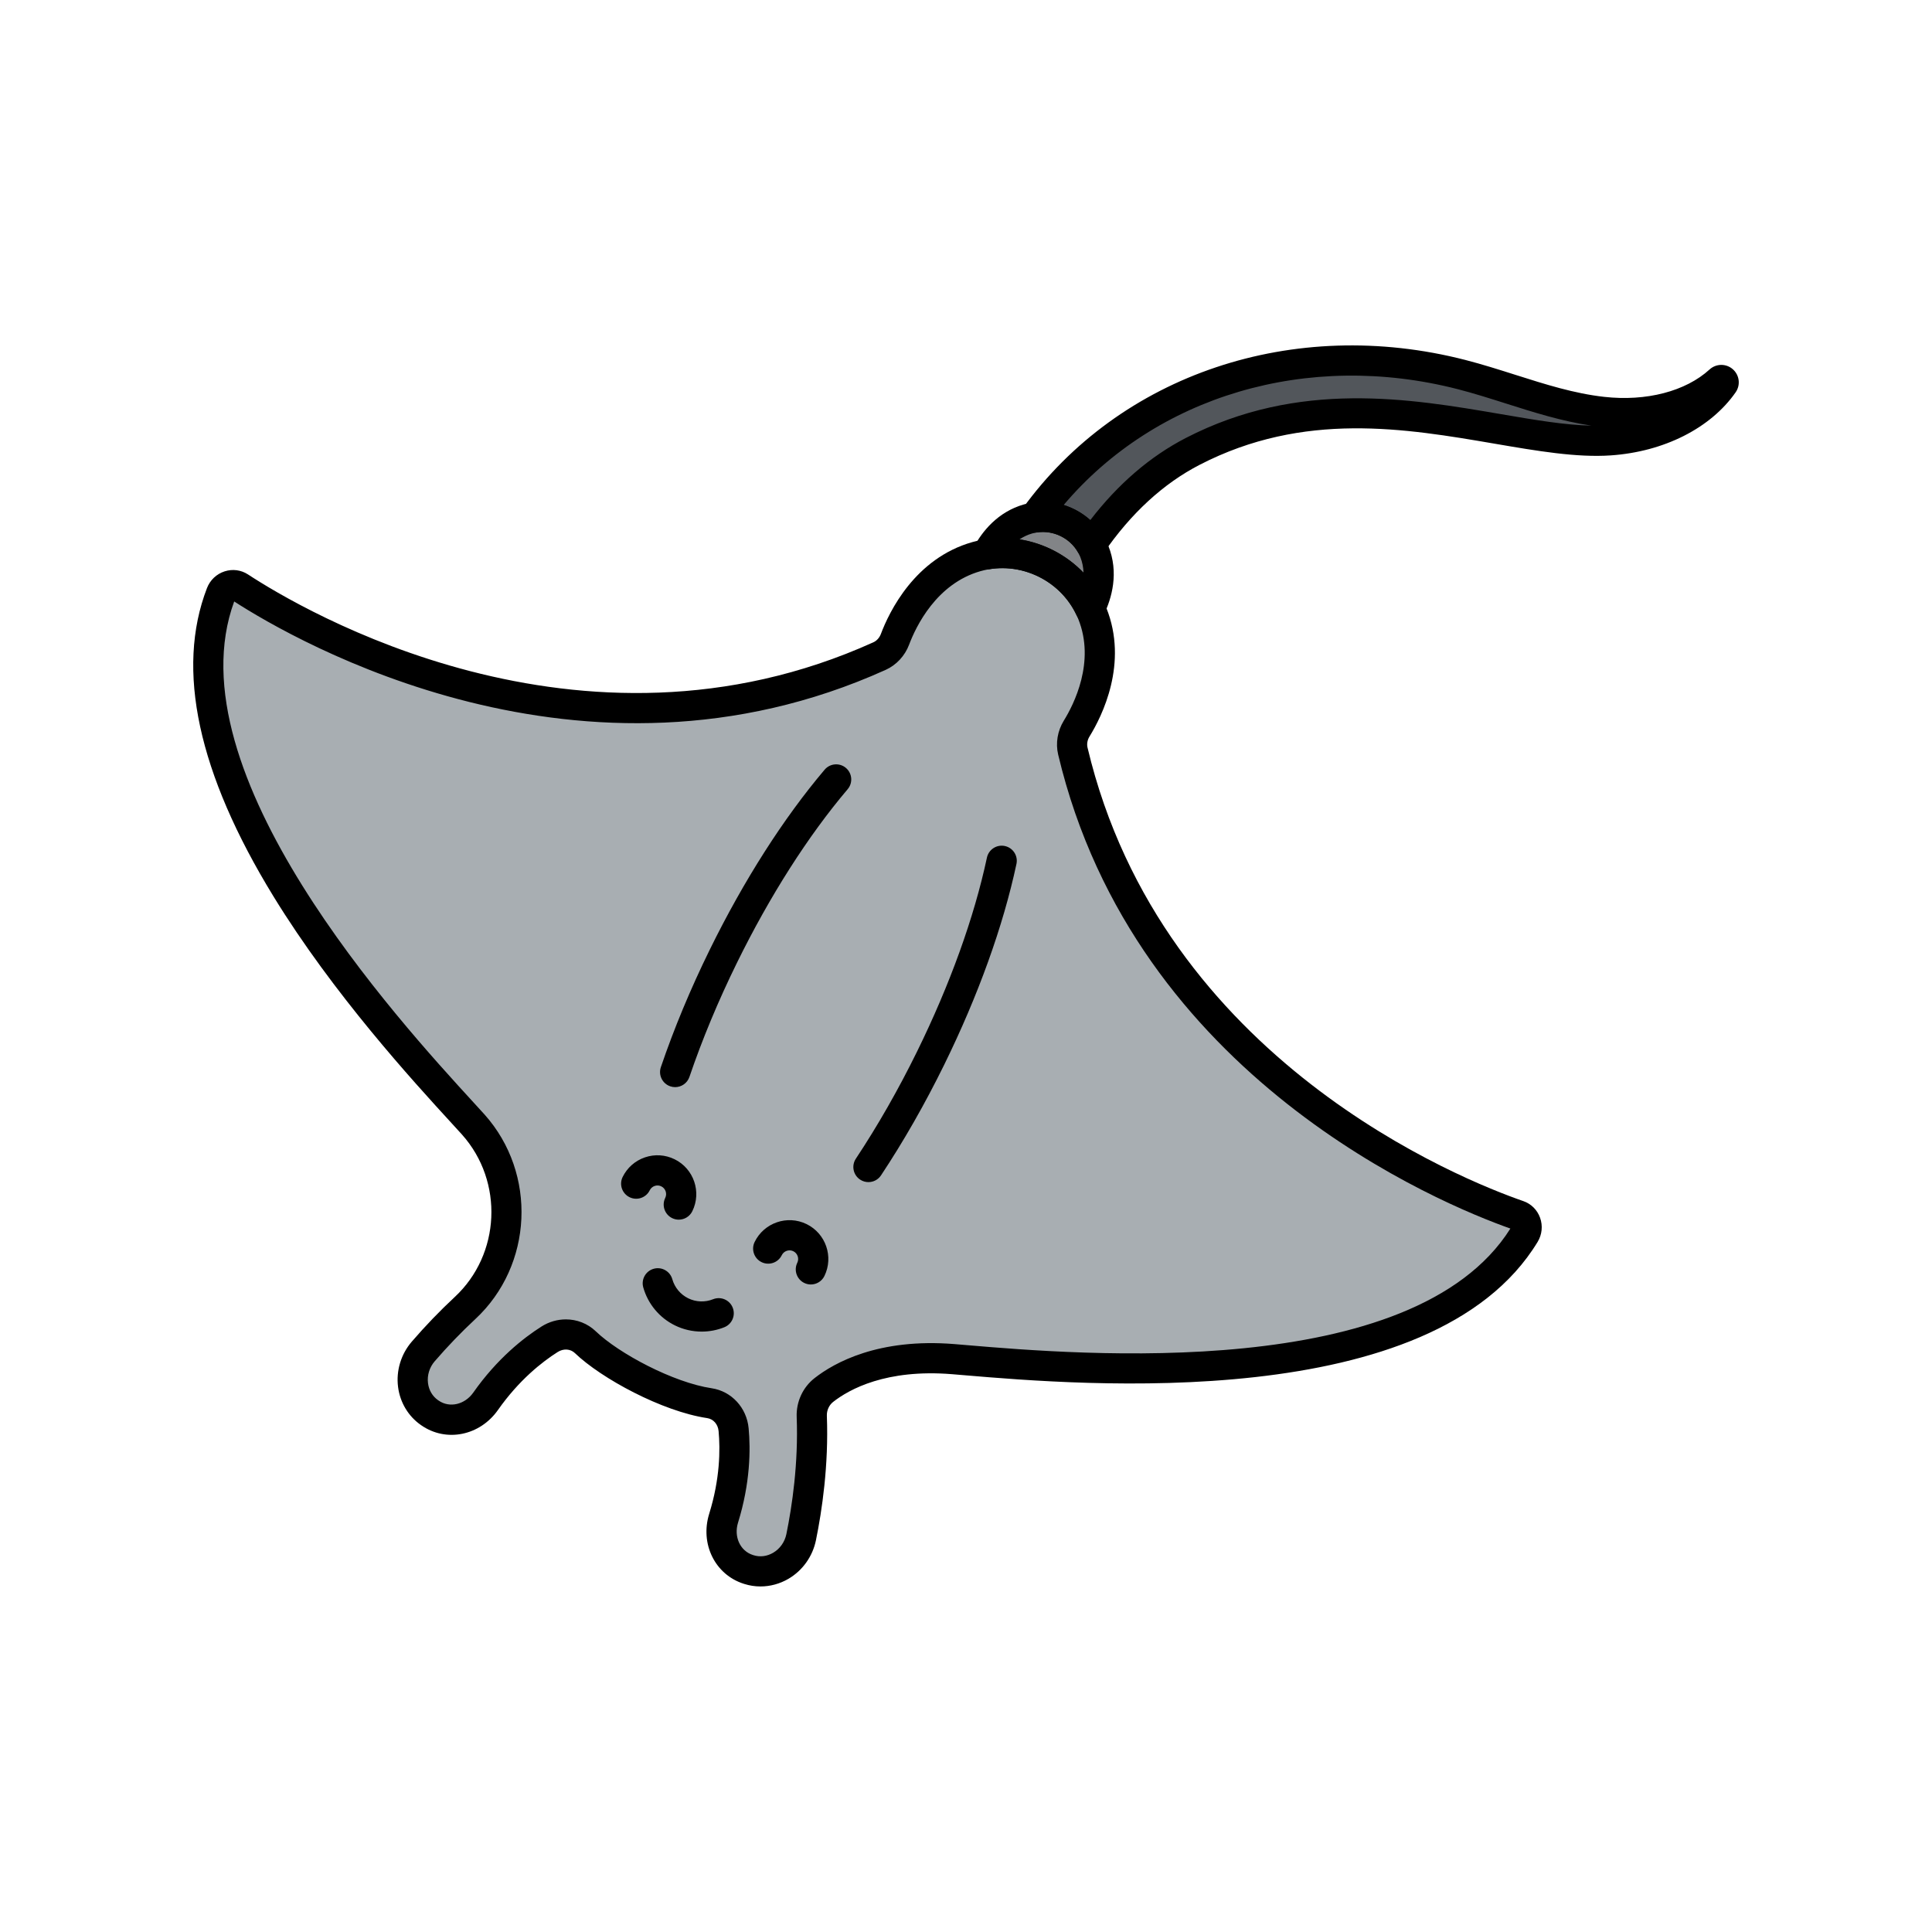 <svg enable-background="new 0 0 512 512" height="100" viewBox="-32 -32 320 320" width="100" xmlns="http://www.w3.org/2000/svg"><path d="m252.843 31.043c-4.968 4.539-12.565 5.94-19.417 5.174-8.012-.895-15.539-4.17-23.347-6.177-28.479-7.321-56.007 3.345-70.701 23.68 3.715-.57 7.47 1.251 9.331 4.508 4.43-6.445 10.029-11.943 16.838-15.46 26.466-13.669 52.331-.683 69.085-1.835 7.212-.496 14.751-3.596 18.791-9.379.267-.382-.236-.825-.58-.511z" fill="#52565b"/><path d="m148.547 68.792c1.087-2.237 2.178-5.796.704-9.467-1.721-4.284-6.507-6.636-10.949-5.38-3.542 1.001-5.652 3.704-6.82 5.869 6.963-1.137 14.037 2.541 17.065 8.978z" fill="#828487"/><path d="m219.495 169.305c-11.396-3.948-61.262-24.038-73.799-76.906-.298-1.256-.058-2.604.635-3.725 2.023-3.273 5.821-11.021 2.593-19.061-3.013-7.504-11.396-11.623-19.178-9.423-8.337 2.357-12.15 10.098-13.505 13.699-.464 1.233-1.384 2.247-2.561 2.778-49.512 22.378-95.885-4.822-105.973-11.43-1.09-.714-2.603-.203-3.095 1.074-11.941 31.026 30.176 75.209 41.447 87.584.115.127.229.253.342.379 7.852 8.806 7.26 22.346-1.38 30.381-2.753 2.56-5.081 5.061-6.918 7.189-2.7 3.13-2.212 7.881 1.036 10.13l.087.06c2.968 2.055 7.037 1.153 9.212-1.944 3.689-5.25 7.738-8.458 10.59-10.265 1.917-1.214 4.34-1.035 5.926.488 4.247 4.079 13.829 9.094 20.549 10.097 2.175.325 3.798 2.134 4.007 4.393.312 3.362.247 8.527-1.655 14.655-1.122 3.614.65 7.387 4.09 8.48l.101.032c3.765 1.196 7.825-1.32 8.652-5.369 1.038-5.08 2.056-12.256 1.757-20.006-.065-1.674.676-3.327 1.997-4.363 3.1-2.431 9.795-6.065 21.425-5.117 16.683 1.36 77.394 7.705 94.658-20.705.711-1.169.191-2.679-1.04-3.105z" fill="#a8aeb2"/><path d="m93.958 230.766c-.901 0-1.802-.136-2.669-.411l-.106-.034c-4.752-1.511-7.266-6.608-5.715-11.603 1.797-5.786 1.836-10.634 1.554-13.682-.105-1.135-.864-1.999-1.888-2.152-7.467-1.114-17.541-6.568-21.911-10.767-.745-.715-1.894-.79-2.856-.179-2.586 1.639-6.399 4.634-9.882 9.59-3.006 4.28-8.576 5.403-12.681 2.562l-.093-.064c-2.074-1.438-3.453-3.735-3.78-6.303-.343-2.697.488-5.436 2.28-7.512 2.251-2.61 4.643-5.096 7.109-7.388 7.594-7.061 8.139-19.122 1.216-26.886l-1.78-1.951c-6.342-6.924-19.54-21.33-29.468-37.528-12.496-20.385-16.2-37.56-11.009-51.045.513-1.332 1.581-2.345 2.929-2.779 1.315-.422 2.725-.237 3.868.511 8.757 5.737 54.903 33.24 103.574 11.243.56-.253 1.016-.756 1.25-1.38 1.386-3.681 5.636-12.531 15.165-15.224 8.961-2.532 18.705 2.252 22.178 10.896 3.689 9.189-.72 17.962-2.786 21.308-.351.567-.471 1.236-.329 1.834 12.322 51.963 62.293 71.692 72.186 75.12 1.291.447 2.3 1.45 2.769 2.75.479 1.334.33 2.798-.41 4.017-17.395 28.622-75.695 23.696-94.853 22.078l-2.145-.179c-10.897-.883-17.006 2.495-19.679 4.592-.677.531-1.077 1.412-1.042 2.301.315 8.179-.808 15.717-1.806 20.602-.549 2.688-2.209 5.02-4.555 6.396-1.429.837-3.033 1.267-4.635 1.267zm-32.231-44.234c1.815 0 3.596.671 4.958 1.979 3.819 3.668 12.835 8.479 19.186 9.427 3.292.492 5.811 3.221 6.127 6.636.325 3.5.284 9.053-1.757 15.626-.725 2.335.356 4.688 2.46 5.356l.106.034c1.072.342 2.229.197 3.253-.404 1.125-.66 1.921-1.784 2.188-3.086.943-4.614 2.004-11.727 1.708-19.407-.096-2.499 1.008-4.901 2.953-6.427 3.248-2.548 10.58-6.665 23.171-5.643l2.16.181c18.308 1.549 73.833 6.241 89.926-19.316-11.423-4.046-62.178-24.851-74.903-78.513-.445-1.88-.103-3.927.94-5.615 1.668-2.7 5.24-9.742 2.399-16.816-2.532-6.306-9.64-9.797-16.178-7.949-7.335 2.073-10.727 9.204-11.845 12.174-.699 1.858-2.11 3.381-3.872 4.176-50.256 22.717-97.735-4.752-107.917-11.323-10.397 28.354 27.243 69.441 39.652 82.988l1.825 2c8.72 9.779 8.027 24.976-1.543 33.876-2.333 2.168-4.596 4.521-6.728 6.991-.867 1.005-1.27 2.323-1.106 3.615.15 1.18.744 2.184 1.673 2.827l.092.063c1.808 1.255 4.333.67 5.738-1.33 3.955-5.63 8.326-9.056 11.296-10.938 1.252-.793 2.655-1.182 4.038-1.182z"/><path d="m111.839 163.795c-.474 0-.954-.135-1.378-.416-1.151-.763-1.466-2.314-.703-3.465 3.633-5.482 7.044-11.453 10.137-17.749 5.456-11.104 9.457-22.209 11.571-32.114.289-1.353 1.621-2.211 2.967-1.924 1.351.289 2.212 1.617 1.924 2.967-2.199 10.302-6.34 21.809-11.975 33.276-3.188 6.487-6.706 12.646-10.457 18.306-.481.726-1.276 1.119-2.086 1.119z"/><path d="m79.825 148.064c-.267 0-.539-.044-.806-.135-1.307-.444-2.005-1.865-1.561-3.172 2.19-6.431 4.916-12.979 8.103-19.464 5.635-11.469 12.214-21.776 19.026-29.811.893-1.053 2.472-1.182 3.523-.29 1.053.894 1.183 2.471.29 3.524-6.549 7.724-12.895 17.677-18.352 28.781-3.092 6.294-5.736 12.643-7.856 18.87-.355 1.042-1.326 1.697-2.367 1.697z"/><path d="m148.709 60.728c-.034 0-.069-.001-.104-.002-.859-.036-1.641-.511-2.067-1.258-1.356-2.374-4.089-3.687-6.781-3.277-.995.153-1.987-.308-2.512-1.167-.525-.86-.483-1.951.106-2.768 16.102-22.281 44.896-31.953 73.35-24.637 2.791.717 5.559 1.596 8.234 2.446 5.037 1.601 9.795 3.111 14.768 3.667 6.972.782 13.492-.916 17.453-4.534 1.091-.996 2.747-1.012 3.854-.04 1.109.974 1.308 2.62.461 3.829-4.143 5.932-11.869 9.835-20.667 10.44-5.653.39-12.227-.736-19.183-1.928-14.843-2.543-31.666-5.425-48.927 3.49-6.02 3.108-11.378 8.039-15.926 14.653-.466.682-1.238 1.086-2.059 1.086zm-4.531-9.088c1.628.504 3.138 1.358 4.409 2.505 4.596-5.979 9.904-10.546 15.813-13.598 18.747-9.682 37.221-6.516 52.066-3.976 5.674.973 10.716 1.836 15.13 1.929-4.9-.723-9.608-2.219-14.175-3.669-2.61-.83-5.31-1.688-7.965-2.37-24.885-6.393-49.993 1.117-65.278 19.179zm110.352-18.751c-.002.001-.004.003-.005.004.002-.001.003-.003.005-.004zm-1.686-1.846h.01z"/><path d="m148.547 71.293c-.005 0-.011 0-.016 0-.963-.006-1.837-.564-2.246-1.436-2.554-5.429-8.471-8.545-14.4-7.575-.934.151-1.886-.241-2.438-1.017-.553-.776-.617-1.799-.164-2.638 1.372-2.546 3.934-5.843 8.34-7.089 5.636-1.597 11.765 1.418 13.948 6.854 1.799 4.479.571 8.722-.774 11.492-.42.863-1.293 1.409-2.25 1.409zm-11.671-13.964c4.03.63 7.767 2.581 10.585 5.525-.022-.849-.18-1.725-.53-2.598-1.244-3.099-4.74-4.812-7.949-3.906-.789.224-1.488.565-2.106.979z"/><path d="m84.224 188.555c-1.523 0-3.043-.344-4.437-1.028-2.556-1.256-4.467-3.549-5.243-6.291-.375-1.329.396-2.71 1.725-3.086 1.326-.378 2.71.396 3.086 1.725.39 1.38 1.351 2.533 2.636 3.164 1.286.633 2.786.687 4.117.154 1.284-.512 2.738.108 3.25 1.391.514 1.281-.108 2.736-1.39 3.25-1.201.481-2.474.721-3.744.721z"/><path d="m102.301 180.75c-.367 0-.741-.082-1.093-.254-1.241-.604-1.757-2.101-1.152-3.342.345-.709.05-1.566-.659-1.912-.707-.344-1.565-.05-1.911.659-.605 1.241-2.104 1.754-3.343 1.151-1.241-.605-1.756-2.102-1.151-3.343 1.554-3.187 5.411-4.517 8.597-2.962 3.186 1.554 4.515 5.409 2.962 8.596-.434.889-1.324 1.407-2.25 1.407z"/><path d="m80.425 170.015c-.37 0-.746-.083-1.1-.257-1.239-.609-1.75-2.107-1.142-3.347.347-.707.055-1.565-.653-1.913-.344-.17-.731-.194-1.091-.07-.361.123-.653.38-.822.723-.609 1.239-2.107 1.748-3.346 1.142-1.239-.609-1.75-2.107-1.142-3.347.757-1.541 2.069-2.695 3.695-3.25 1.626-.554 3.371-.441 4.911.314 3.182 1.563 4.499 5.424 2.935 8.606-.434.885-1.322 1.399-2.245 1.399z"/></svg>